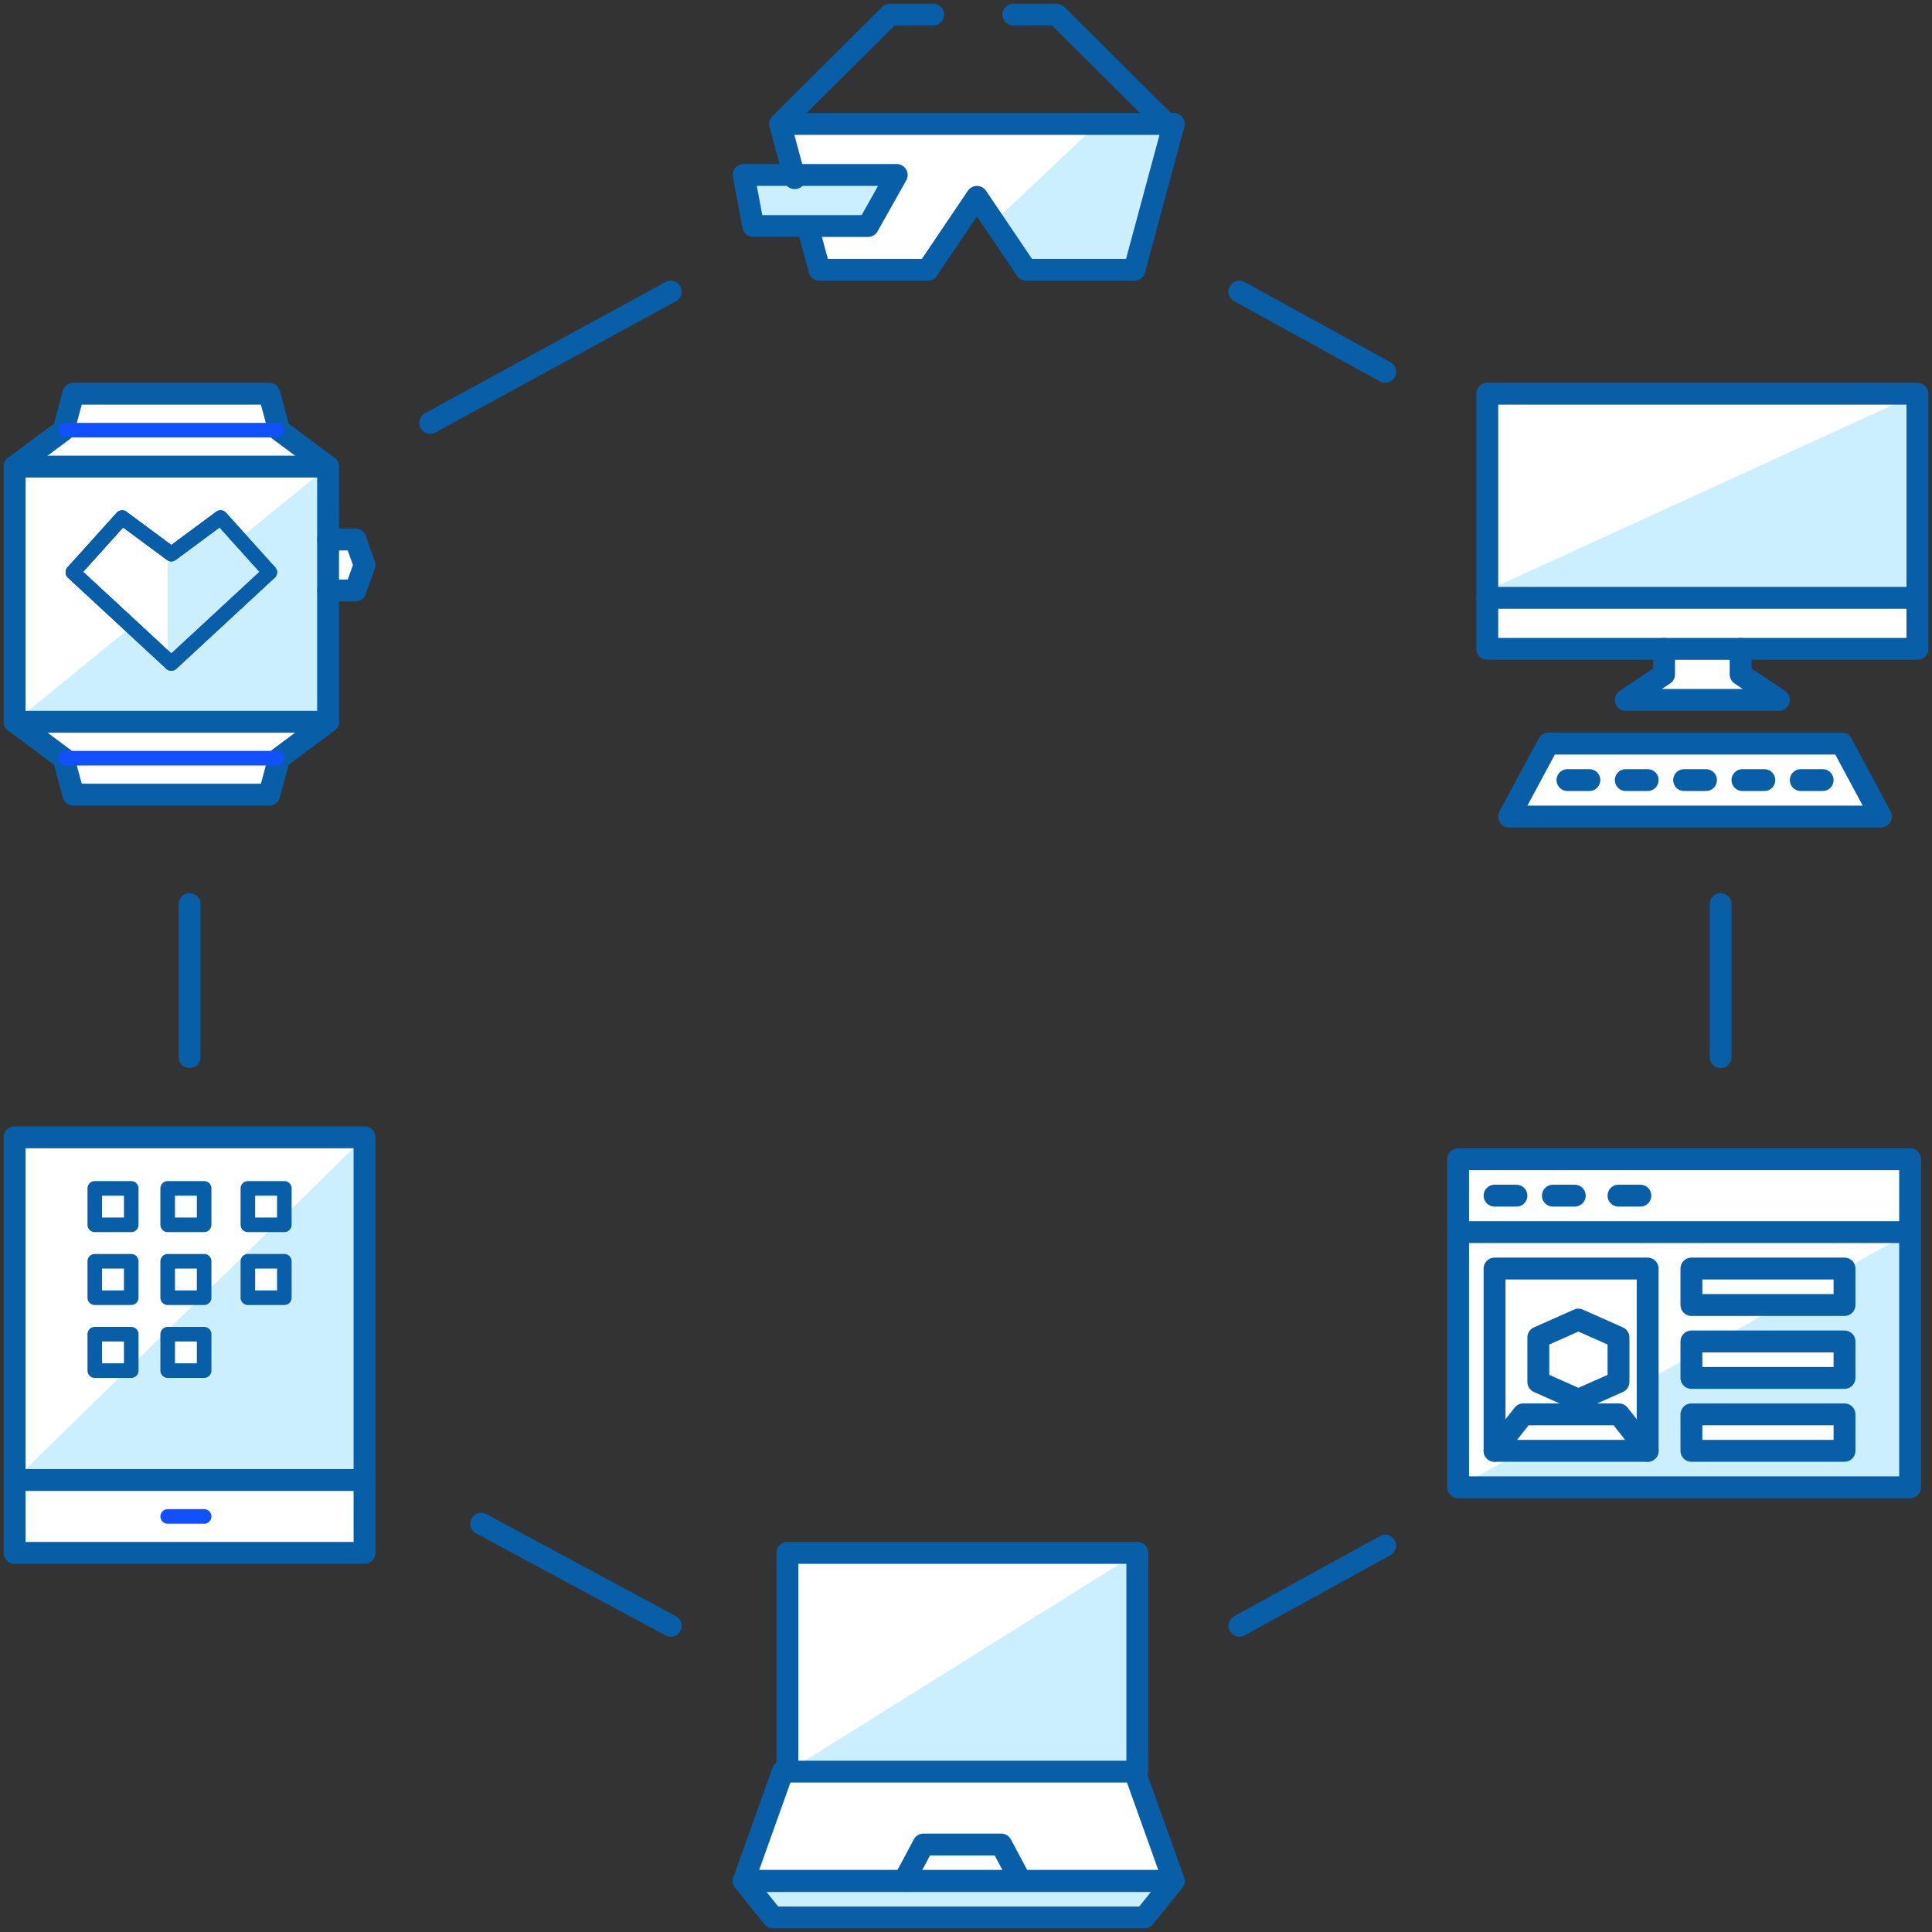 <?xml version="1.0" encoding="UTF-8"?>
<svg width="265px" height="265px" viewBox="0 0 265 265" version="1.1" xmlns="http://www.w3.org/2000/svg" xmlns:xlink="http://www.w3.org/1999/xlink">
    <rect x="0" y="0" width="265" height="265" fill="#333333" stroke="none"/>
    <!-- Generator: Sketch 48.2 (47327) - http://www.bohemiancoding.com/sketch -->
    <title>llustration - 2</title>
    <desc>Created with Sketch.</desc>
    <defs></defs>
    <g id="Landing,-Unclicked" stroke="none" stroke-width="1" fill="none" fill-rule="evenodd" transform="translate(-635, -1948)">
        <g id="llustration---2" transform="translate(637, 1950)">
            <path d="M24,143 L24,122" id="Stroke-254" stroke="#085EA7" stroke-width="3" stroke-linecap="round" stroke-linejoin="round"></path>
            <path d="M90,221 L64,207" id="Stroke-256" stroke="#085EA7" stroke-width="3" stroke-linecap="round" stroke-linejoin="round"></path>
            <path d="M188,210 L168,221" id="Stroke-258" stroke="#085EA7" stroke-width="3" stroke-linecap="round" stroke-linejoin="round"></path>
            <path d="M234,122 L234,143" id="Stroke-260" stroke="#085EA7" stroke-width="3" stroke-linecap="round" stroke-linejoin="round"></path>
            <path d="M168,38 L188,49" id="Stroke-262" stroke="#085EA7" stroke-width="3" stroke-linecap="round" stroke-linejoin="round"></path>
            <path d="M57,56 L90,38" id="Stroke-264" stroke="#085EA7" stroke-width="3" stroke-linecap="round" stroke-linejoin="round"></path>
            <polygon id="Fill-266" fill="#FFFFFF" points="153.636 241 153.636 211 105.364 211 105.364 241 100 256 104.023 261 154.977 261 159 256"></polygon>
            <polygon id="Fill-268" fill="#CCEFFF" points="154 211 154 241 106 241"></polygon>
            <polygon id="Fill-270" fill="#CCEFFF" points="100 256 104.023 261 154.977 261 159 256"></polygon>
            <polygon id="Stroke-272" stroke="#085EA7" stroke-width="3" stroke-linecap="round" stroke-linejoin="round" points="106 241 154 241 154 211 106 211"></polygon>
            <polyline id="Stroke-274" stroke="#085EA7" stroke-width="3" stroke-linecap="round" stroke-linejoin="round" points="153.636 241 159 256 100 256 105.364 241"></polyline>
            <polygon id="Stroke-275" stroke="#085EA7" stroke-width="3" stroke-linecap="round" stroke-linejoin="round" points="100 256 104.023 261 154.977 261 159 256"></polygon>
            <polyline id="Stroke-276" stroke="#085EA7" stroke-width="3" stroke-linecap="round" stroke-linejoin="round" points="122 256 124.667 251 135.333 251 138 256"></polyline>
            <polygon id="Fill-277" fill="#FFFFFF" points="256 110 205 110 210.368 100 250.632 100"></polygon>
            <polygon id="Fill-278" fill="#FFFFFF" points="261 86.588 261 52 202 52 202 86.588 226.136 86.588 226.136 90.294 220.773 94 242.227 94 236.864 90.294 236.864 86.588"></polygon>
            <polygon id="Fill-279" fill="#CCEFFF" points="261 52 202 79 261 79"></polygon>
            <polygon id="Stroke-280" stroke="#085EA7" stroke-width="3" stroke-linecap="round" stroke-linejoin="round" points="202 87 261 87 261 52 202 52"></polygon>
            <path d="M202,80 L261,80" id="Stroke-281" stroke="#085EA7" stroke-width="3" stroke-linecap="round" stroke-linejoin="round"></path>
            <polyline id="Stroke-282" stroke="#085EA7" stroke-width="3" stroke-linecap="round" stroke-linejoin="round" points="236.75 87 236.75 90.5 242 94 221 94 226.25 90.5 226.25 87"></polyline>
            <polygon id="Stroke-283" stroke="#085EA7" stroke-width="3" stroke-linecap="round" stroke-linejoin="round" points="256 110 205 110 210.368 100 250.632 100"></polygon>
            <path d="M213,105 L216,105" id="Stroke-284" stroke="#085EA7" stroke-width="3" stroke-linecap="round" stroke-linejoin="round"></path>
            <path d="M221,105 L224,105" id="Stroke-285" stroke="#085EA7" stroke-width="3" stroke-linecap="round" stroke-linejoin="round"></path>
            <path d="M229,105 L232,105" id="Stroke-286" stroke="#085EA7" stroke-width="3" stroke-linecap="round" stroke-linejoin="round"></path>
            <path d="M237,105 L240,105" id="Stroke-287" stroke="#085EA7" stroke-width="3" stroke-linecap="round" stroke-linejoin="round"></path>
            <path d="M245,105 L248,105" id="Stroke-288" stroke="#085EA7" stroke-width="3" stroke-linecap="round" stroke-linejoin="round"></path>
            <polygon id="Fill-289" fill="#FFFFFF" points="0 211 48 211 48 154 0 154"></polygon>
            <path d="M32,176.263 L37.333,176.263 L37.333,171.316 L32,171.316 L32,176.263 Z M21.333,186.158 L26.667,186.158 L26.667,181.211 L21.333,181.211 L21.333,186.158 Z M0,201 L48,201 L48,154 L0,201 Z" id="Fill-290" fill="#CCEFFF"></path>
            <polygon id="Stroke-291" stroke="#085EA7" stroke-width="2" stroke-linecap="round" stroke-linejoin="round" points="11 166 16 166 16 161 11 161"></polygon>
            <polygon id="Stroke-292" stroke="#085EA7" stroke-width="2" stroke-linecap="round" stroke-linejoin="round" points="21 166 26 166 26 161 21 161"></polygon>
            <polygon id="Stroke-293" stroke="#085EA7" stroke-width="2" stroke-linecap="round" stroke-linejoin="round" points="11 176 16 176 16 171 11 171"></polygon>
            <polygon id="Stroke-294" stroke="#085EA7" stroke-width="2" stroke-linecap="round" stroke-linejoin="round" points="21 176 26 176 26 171 21 171"></polygon>
            <polygon id="Stroke-295" stroke="#085EA7" stroke-width="2" stroke-linecap="round" stroke-linejoin="round" points="11 186 16 186 16 181 11 181"></polygon>
            <polygon id="Stroke-296" stroke="#085EA7" stroke-width="2" stroke-linecap="round" stroke-linejoin="round" points="32 166 37 166 37 161 32 161"></polygon>
            <polygon id="Stroke-297" stroke="#085EA7" stroke-width="2" stroke-linecap="round" stroke-linejoin="round" points="32 176 37 176 37 171 32 171"></polygon>
            <polygon id="Stroke-298" stroke="#085EA7" stroke-width="2" stroke-linecap="round" stroke-linejoin="round" points="21 186 26 186 26 181 21 181"></polygon>
            <polygon id="Stroke-299" stroke="#085EA7" stroke-width="3" stroke-linecap="round" stroke-linejoin="round" points="0 211 48 211 48 154 0 154"></polygon>
            <path d="M48,201 L0,201" id="Stroke-300" stroke="#085EA7" stroke-width="3" stroke-linecap="round" stroke-linejoin="round"></path>
            <path d="M21,206 L26,206" id="Stroke-301" stroke="#1050FF" stroke-width="2" stroke-linecap="round" stroke-linejoin="round"></path>
            <polygon id="Fill-302" fill="#FFFFFF" points="198 202 260 202 260 157 198 157"></polygon>
            <path d="M230.348,197 L251.913,197 L251.913,192 L230.348,192 L230.348,197 Z M251.142,172 L251.913,172 L251.913,177 L242.287,177 L233.429,182 L251.913,182 L251.913,187 L230.348,187 L230.348,183.75 L224.957,186.792 L224.957,197 L206.858,197 L198,202 L260,202 L260,167 L251.142,172 Z" id="Fill-303" fill="#CCEFFF"></path>
            <path d="M203,162 L206,162" id="Stroke-304" stroke="#085EA7" stroke-width="3" stroke-linecap="round"></path>
            <path d="M211,162 L214,162" id="Stroke-305" stroke="#085EA7" stroke-width="3" stroke-linecap="round"></path>
            <path d="M220,162 L223,162" id="Stroke-306" stroke="#085EA7" stroke-width="3" stroke-linecap="round"></path>
            <polygon id="Stroke-307" stroke="#085EA7" stroke-width="3" stroke-linecap="round" stroke-linejoin="round" points="198 202 260 202 260 157 198 157"></polygon>
            <path d="M198,167 L260,167" id="Stroke-308" stroke="#085EA7" stroke-width="3" stroke-linecap="round" stroke-linejoin="round"></path>
            <polygon id="Stroke-309" stroke="#085EA7" stroke-width="3" stroke-linecap="round" stroke-linejoin="round" points="230 187 251 187 251 182 230 182"></polygon>
            <polygon id="Stroke-310" stroke="#085EA7" stroke-width="3" stroke-linecap="round" stroke-linejoin="round" points="230 177 251 177 251 172 230 172"></polygon>
            <polygon id="Stroke-311" stroke="#085EA7" stroke-width="3" stroke-linecap="round" stroke-linejoin="round" points="230 197 251 197 251 192 230 192"></polygon>
            <polygon id="Stroke-312" stroke="#085EA7" stroke-width="3" stroke-linecap="round" stroke-linejoin="round" points="203 197 224 197 224 172 203 172"></polygon>
            <polygon id="Stroke-313" stroke="#085EA7" stroke-width="3" stroke-linecap="round" stroke-linejoin="round" points="220 187.556 214.5 190 209 187.556 209 181.444 214.5 179 220 181.444"></polygon>
            <polyline id="Stroke-314" stroke="#085EA7" stroke-width="3" stroke-linecap="round" stroke-linejoin="round" points="203 197 206.938 192 220.062 192 224 197"></polyline>
            <polygon id="Fill-315" fill="#FFFFFF" points="46.667 72 42.667 72 42.667 62 36 57 34.667 52 8 52 6.667 57 0 62 0 97 6.667 102 8 107 34.667 107 36 102 42.667 97 42.667 79.5 46.667 79.5 48 75.75"></polygon>
            <polygon id="Fill-316" fill="#CCEFFF" points="21 89 34 76.5 27.5 69 21 74"></polygon>
            <polygon id="Fill-317" fill="#CCEFFF" points="31.215 71.593 34.938 75.75 21.5 88.25 16.482 83.582 0 97 43 97 43 62"></polygon>
            <polygon id="Stroke-318" stroke="#085EA7" stroke-width="3" stroke-linecap="round" stroke-linejoin="round" points="0 97 43 97 43 62 0 62"></polygon>
            <polyline id="Stroke-319" stroke="#085EA7" stroke-width="3" stroke-linecap="round" stroke-linejoin="round" points="43 62 36.281 57 34.938 52 8.062 52 6.719 57 0 62"></polyline>
            <polyline id="Stroke-320" stroke="#085EA7" stroke-width="3" stroke-linecap="round" stroke-linejoin="round" points="43 97 36.281 102 34.938 107 8.062 107 6.719 102 0 97"></polyline>
            <polyline id="Stroke-321" stroke="#085EA7" stroke-width="3" stroke-linecap="round" stroke-linejoin="round" points="43 72 46.75 72 48 75.5 46.75 79 43 79"></polyline>
            <path d="M7,57 L36,57" id="Stroke-322" stroke="#1050FF" stroke-width="2" stroke-linecap="round" stroke-linejoin="round"></path>
            <path d="M7,102 L36,102" id="Stroke-323" stroke="#1050FF" stroke-width="2" stroke-linecap="round" stroke-linejoin="round"></path>
            <polygon id="Stroke-324" stroke="#1050FF" stroke-width="2" stroke-linejoin="round" points="21.5 89 35 76.5 28.25 69 21.5 74 14.75 69 8 76.5"></polygon>
            <polygon id="Stroke-325" stroke="#1050FF" stroke-width="2" stroke-linecap="round" stroke-linejoin="round" points="21.5 89 35 76.5 28.25 69 21.5 74 14.75 69 8 76.5"></polygon>
            <polygon id="Stroke-326" stroke="#085EA7" stroke-width="2" stroke-linejoin="round" points="21.5 89 35 76.5 28.25 69 21.5 74 14.75 69 8 76.5"></polygon>
            <polyline id="Fill-327" fill="#FFFFFF" points="109.05 30 110.4 35 125.25 35 132 25 138.75 35 153.6 35 159 15 105 15 107.009 22.44"></polyline>
            <polygon id="Fill-328" fill="#CCEFFF" points="152.705 35 158 15 148.547 15 134 28.738 138.146 35"></polygon>
            <polygon id="Fill-329" fill="#CCEFFF" points="117.062 29 101.312 29 100 22 121 22"></polygon>
            <polyline id="Stroke-330" stroke="#085EA7" stroke-width="3" stroke-linecap="round" stroke-linejoin="round" points="105 15 120.094 0 126 0"></polyline>
            <polyline id="Stroke-331" stroke="#085EA7" stroke-width="3" stroke-linecap="round" stroke-linejoin="round" points="158 15 142.906 0 137 0"></polyline>
            <polygon id="Stroke-332" stroke="#085EA7" stroke-width="3" stroke-linecap="round" stroke-linejoin="round" points="117.062 29 101.312 29 100 22 121 22"></polygon>
            <polyline id="Stroke-333" stroke="#085EA7" stroke-width="3" stroke-linecap="round" stroke-linejoin="round" points="109.05 30 110.4 35 125.25 35 132 25 138.75 35 153.6 35 159 15 105 15 107.009 22.44"></polyline>
        </g>
    </g>
</svg>